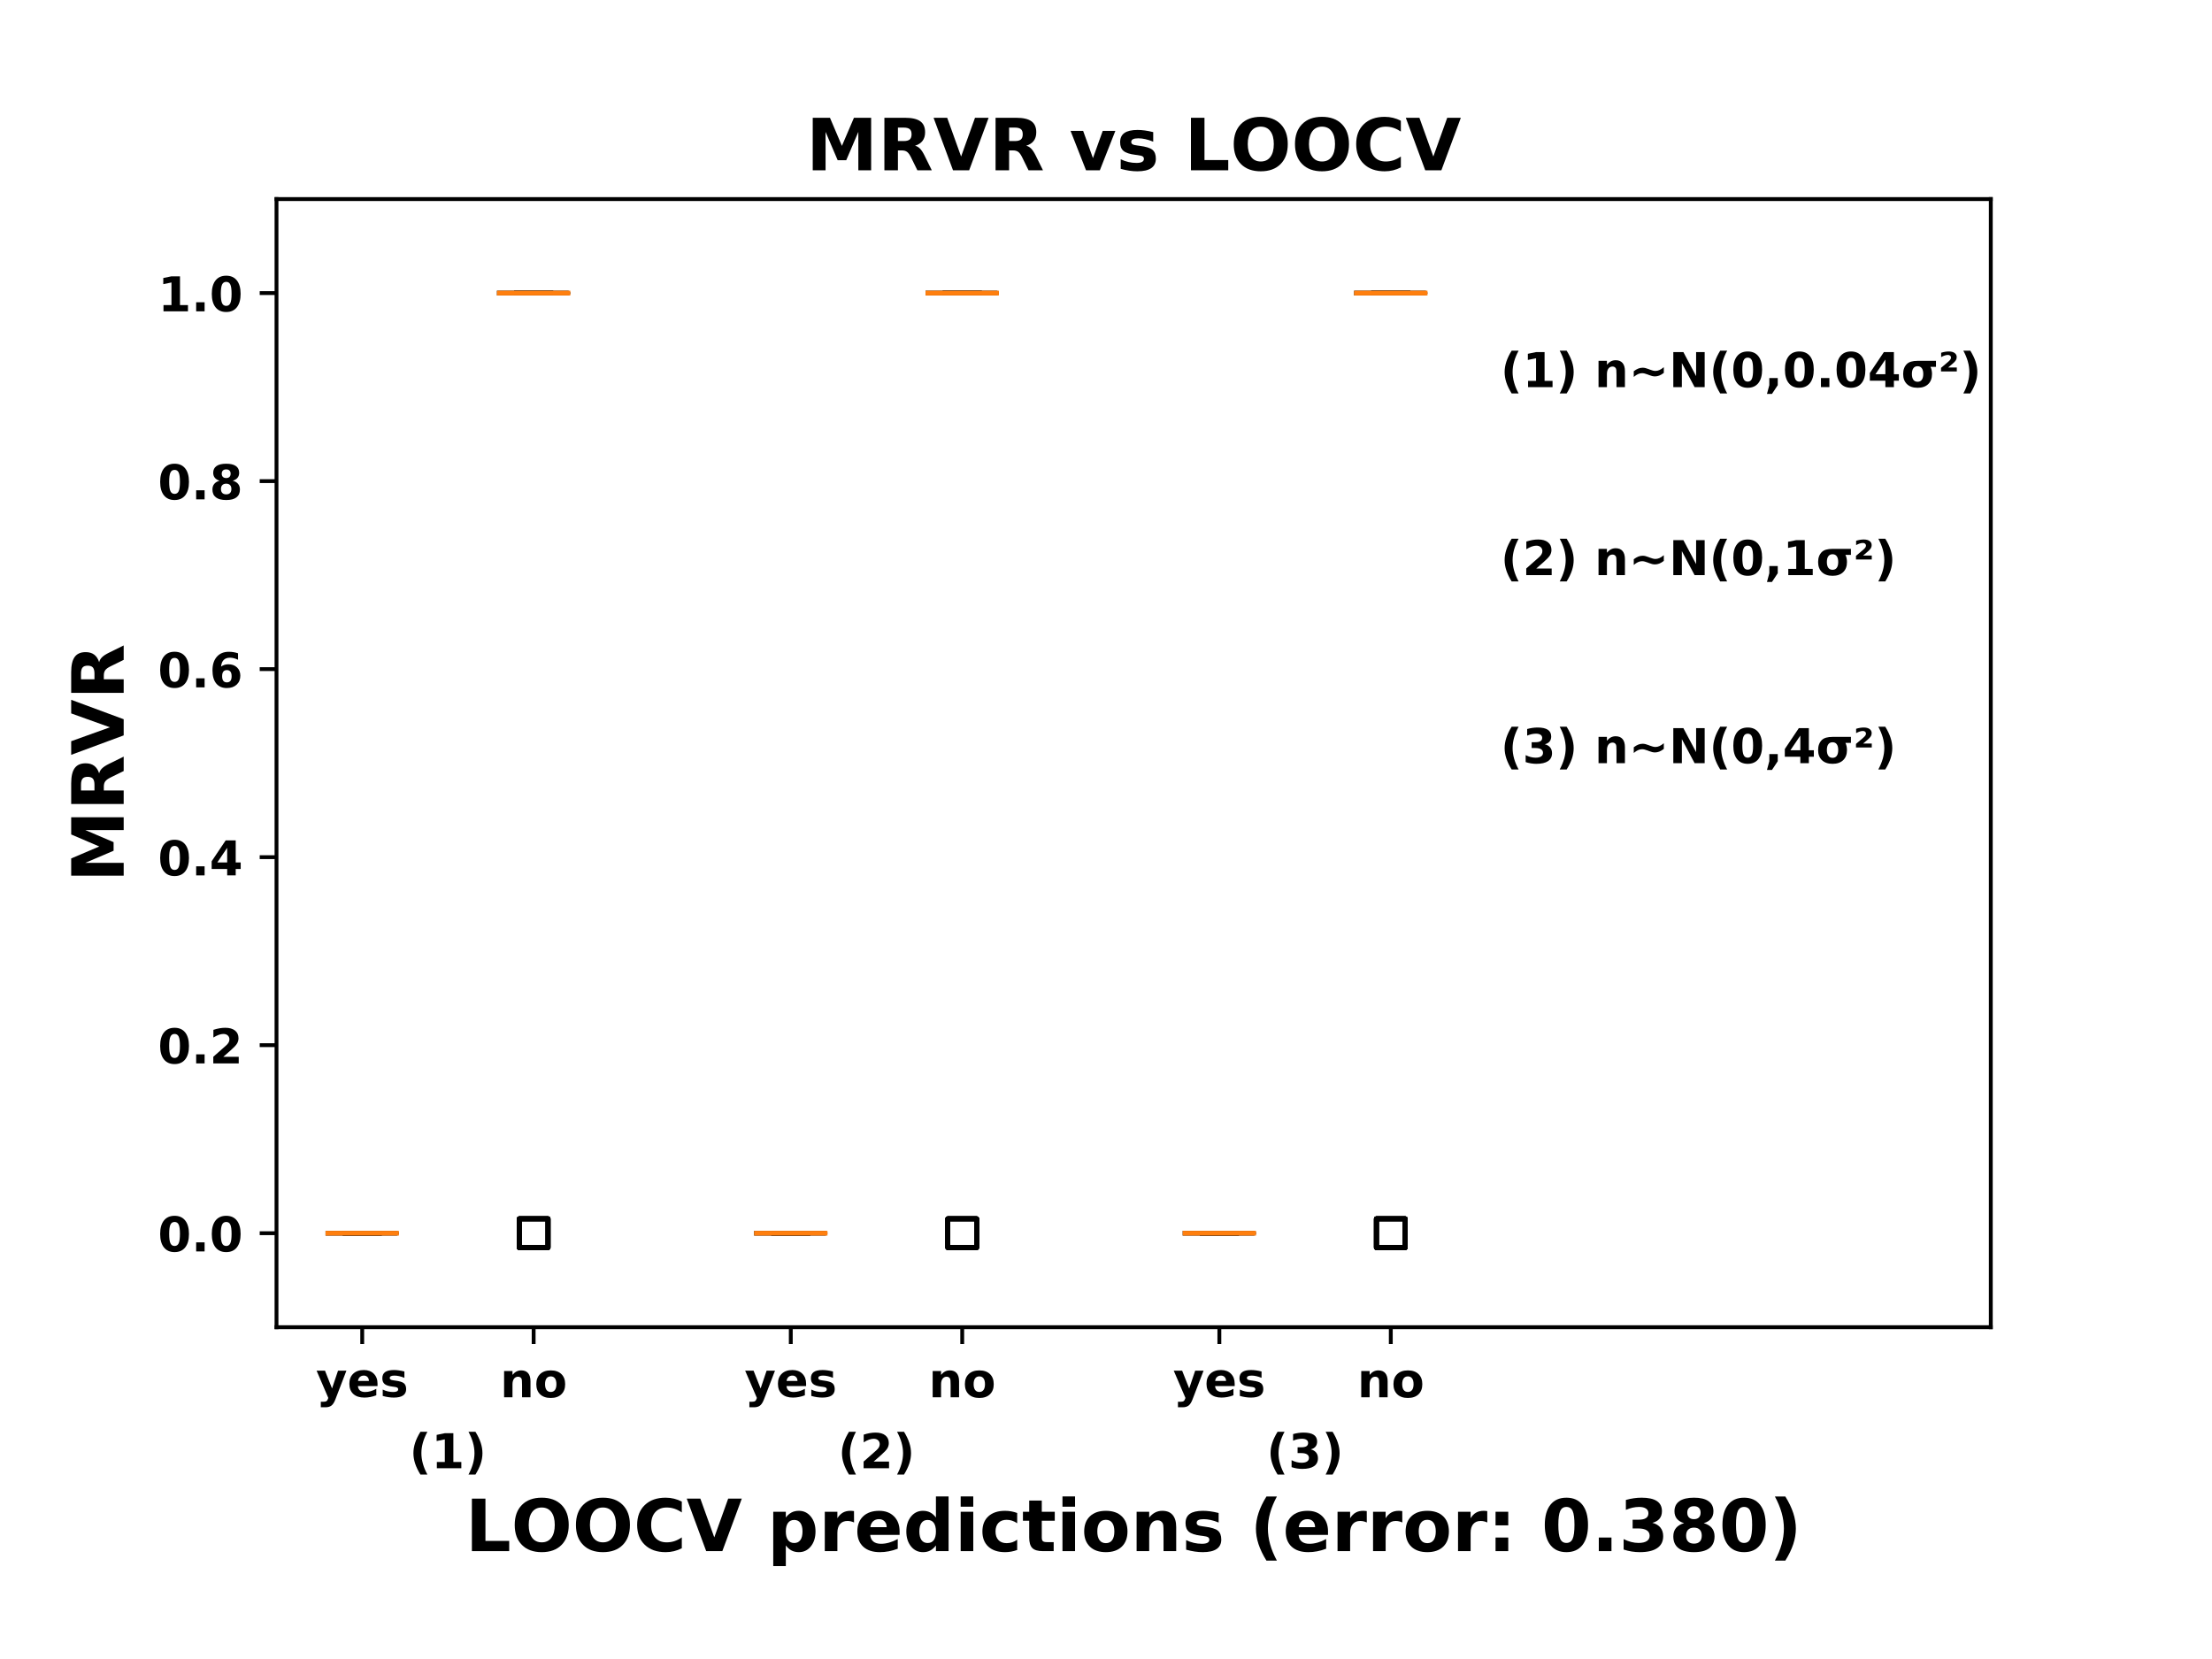 <?xml version="1.0" encoding="utf-8" standalone="no"?>
<!DOCTYPE svg PUBLIC "-//W3C//DTD SVG 1.1//EN"
  "http://www.w3.org/Graphics/SVG/1.1/DTD/svg11.dtd">
<!-- Created with matplotlib (https://matplotlib.org/) -->
<svg height="345.6pt" version="1.1" viewBox="0 0 460.8 345.6" width="460.8pt" xmlns="http://www.w3.org/2000/svg" xmlns:xlink="http://www.w3.org/1999/xlink">
 <defs>
  <style type="text/css">
*{stroke-linecap:butt;stroke-linejoin:round;}
  </style>
 </defs>
 <g id="figure_1">
  <g id="patch_1">
   <path d="M 0 345.6 
L 460.8 345.6 
L 460.8 0 
L 0 0 
z
" style="fill:#ffffff;"/>
  </g>
  <g id="axes_1">
   <g id="patch_2">
    <path d="M 57.6 276.48 
L 414.72 276.48 
L 414.72 41.472 
L 57.6 41.472 
z
" style="fill:#ffffff;"/>
   </g>
   <g id="matplotlib.axis_1">
    <g id="xtick_1">
     <g id="line2d_1">
      <defs>
       <path d="M 0 0 
L 0 3.5 
" id="m74f3f16bfa" style="stroke:#000000;stroke-width:0.8;"/>
      </defs>
      <g>
       <use style="stroke:#000000;stroke-width:0.8;" x="75.456" xlink:href="#m74f3f16bfa" y="276.48"/>
      </g>
     </g>
     <g id="text_1">
      <!-- yes -->
      <defs>
       <path d="M 1.219 54.688 
L 18.703 54.688 
L 33.406 17.578 
L 45.906 54.688 
L 63.375 54.688 
L 40.375 -5.172 
Q 36.922 -14.312 32.297 -17.938 
Q 27.688 -21.578 20.125 -21.578 
L 10.016 -21.578 
L 10.016 -10.109 
L 15.484 -10.109 
Q 19.922 -10.109 21.938 -8.688 
Q 23.969 -7.281 25.094 -3.609 
L 25.594 -2.094 
z
" id="DejaVuSans-Bold-121"/>
       <path d="M 62.984 27.484 
L 62.984 22.516 
L 22.125 22.516 
Q 22.75 16.359 26.562 13.281 
Q 30.375 10.203 37.203 10.203 
Q 42.719 10.203 48.5 11.844 
Q 54.297 13.484 60.406 16.797 
L 60.406 3.328 
Q 54.203 0.984 48 -0.219 
Q 41.797 -1.422 35.594 -1.422 
Q 20.75 -1.422 12.516 6.125 
Q 4.297 13.672 4.297 27.297 
Q 4.297 40.672 12.375 48.328 
Q 20.453 56 34.625 56 
Q 47.516 56 55.25 48.234 
Q 62.984 40.484 62.984 27.484 
z
M 45.016 33.297 
Q 45.016 38.281 42.109 41.328 
Q 39.203 44.391 34.516 44.391 
Q 29.438 44.391 26.266 41.531 
Q 23.094 38.672 22.312 33.297 
z
" id="DejaVuSans-Bold-101"/>
       <path d="M 51.125 52.984 
L 51.125 39.703 
Q 45.516 42.047 40.281 43.219 
Q 35.062 44.391 30.422 44.391 
Q 25.438 44.391 23.016 43.141 
Q 20.609 41.891 20.609 39.312 
Q 20.609 37.203 22.438 36.078 
Q 24.266 34.969 29 34.422 
L 32.078 33.984 
Q 45.516 32.281 50.141 28.375 
Q 54.781 24.469 54.781 16.109 
Q 54.781 7.375 48.328 2.969 
Q 41.891 -1.422 29.109 -1.422 
Q 23.688 -1.422 17.891 -0.562 
Q 12.109 0.297 6 2 
L 6 15.281 
Q 11.234 12.75 16.719 11.469 
Q 22.219 10.203 27.875 10.203 
Q 33.016 10.203 35.594 11.609 
Q 38.188 13.031 38.188 15.828 
Q 38.188 18.172 36.406 19.312 
Q 34.625 20.453 29.297 21.094 
L 26.219 21.484 
Q 14.547 22.953 9.859 26.906 
Q 5.172 30.859 5.172 38.922 
Q 5.172 47.609 11.125 51.797 
Q 17.094 56 29.391 56 
Q 34.234 56 39.547 55.266 
Q 44.875 54.547 51.125 52.984 
z
" id="DejaVuSans-Bold-115"/>
      </defs>
      <g transform="translate(65.829 291)scale(0.1 -0.1)">
       <use xlink:href="#DejaVuSans-Bold-121"/>
       <use x="65.186" xlink:href="#DejaVuSans-Bold-101"/>
       <use x="133.008" xlink:href="#DejaVuSans-Bold-115"/>
      </g>
     </g>
    </g>
    <g id="xtick_2">
     <g id="line2d_2">
      <g>
       <use style="stroke:#000000;stroke-width:0.8;" x="111.168" xlink:href="#m74f3f16bfa" y="276.48"/>
      </g>
     </g>
     <g id="text_2">
      <!-- no -->
      <defs>
       <path d="M 63.375 33.297 
L 63.375 0 
L 45.797 0 
L 45.797 5.422 
L 45.797 25.484 
Q 45.797 32.562 45.484 35.25 
Q 45.172 37.938 44.391 39.203 
Q 43.359 40.922 41.594 41.875 
Q 39.844 42.828 37.594 42.828 
Q 32.125 42.828 29 38.594 
Q 25.875 34.375 25.875 26.906 
L 25.875 0 
L 8.406 0 
L 8.406 54.688 
L 25.875 54.688 
L 25.875 46.688 
Q 29.828 51.469 34.266 53.734 
Q 38.719 56 44.094 56 
Q 53.562 56 58.469 50.188 
Q 63.375 44.391 63.375 33.297 
z
" id="DejaVuSans-Bold-110"/>
       <path d="M 34.422 43.5 
Q 28.609 43.5 25.562 39.328 
Q 22.516 35.156 22.516 27.297 
Q 22.516 19.438 25.562 15.25 
Q 28.609 11.078 34.422 11.078 
Q 40.141 11.078 43.156 15.25 
Q 46.188 19.438 46.188 27.297 
Q 46.188 35.156 43.156 39.328 
Q 40.141 43.5 34.422 43.5 
z
M 34.422 56 
Q 48.531 56 56.469 48.375 
Q 64.406 40.766 64.406 27.297 
Q 64.406 13.812 56.469 6.188 
Q 48.531 -1.422 34.422 -1.422 
Q 20.266 -1.422 12.281 6.188 
Q 4.297 13.812 4.297 27.297 
Q 4.297 40.766 12.281 48.375 
Q 20.266 56 34.422 56 
z
" id="DejaVuSans-Bold-111"/>
      </defs>
      <g transform="translate(104.173 291.078)scale(0.1 -0.1)">
       <use xlink:href="#DejaVuSans-Bold-110"/>
       <use x="71.191" xlink:href="#DejaVuSans-Bold-111"/>
      </g>
     </g>
    </g>
    <g id="xtick_3">
     <g id="line2d_3">
      <g>
       <use style="stroke:#000000;stroke-width:0.8;" x="164.736" xlink:href="#m74f3f16bfa" y="276.48"/>
      </g>
     </g>
     <g id="text_3">
      <!-- yes -->
      <g transform="translate(155.109 291)scale(0.1 -0.1)">
       <use xlink:href="#DejaVuSans-Bold-121"/>
       <use x="65.186" xlink:href="#DejaVuSans-Bold-101"/>
       <use x="133.008" xlink:href="#DejaVuSans-Bold-115"/>
      </g>
     </g>
    </g>
    <g id="xtick_4">
     <g id="line2d_4">
      <g>
       <use style="stroke:#000000;stroke-width:0.8;" x="200.448" xlink:href="#m74f3f16bfa" y="276.48"/>
      </g>
     </g>
     <g id="text_4">
      <!-- no -->
      <g transform="translate(193.453 291.078)scale(0.1 -0.1)">
       <use xlink:href="#DejaVuSans-Bold-110"/>
       <use x="71.191" xlink:href="#DejaVuSans-Bold-111"/>
      </g>
     </g>
    </g>
    <g id="xtick_5">
     <g id="line2d_5">
      <g>
       <use style="stroke:#000000;stroke-width:0.8;" x="254.016" xlink:href="#m74f3f16bfa" y="276.48"/>
      </g>
     </g>
     <g id="text_5">
      <!-- yes -->
      <g transform="translate(244.389 291)scale(0.1 -0.1)">
       <use xlink:href="#DejaVuSans-Bold-121"/>
       <use x="65.186" xlink:href="#DejaVuSans-Bold-101"/>
       <use x="133.008" xlink:href="#DejaVuSans-Bold-115"/>
      </g>
     </g>
    </g>
    <g id="xtick_6">
     <g id="line2d_6">
      <g>
       <use style="stroke:#000000;stroke-width:0.8;" x="289.728" xlink:href="#m74f3f16bfa" y="276.48"/>
      </g>
     </g>
     <g id="text_6">
      <!-- no -->
      <g transform="translate(282.733 291.078)scale(0.1 -0.1)">
       <use xlink:href="#DejaVuSans-Bold-110"/>
       <use x="71.191" xlink:href="#DejaVuSans-Bold-111"/>
      </g>
     </g>
    </g>
    <g id="text_7">
     <!-- LOOCV predictions (error: 0.380) -->
     <defs>
      <path d="M 9.188 72.906 
L 27.984 72.906 
L 27.984 14.203 
L 60.984 14.203 
L 60.984 0 
L 9.188 0 
z
" id="DejaVuSans-Bold-76"/>
      <path d="M 42.484 60.594 
Q 33.891 60.594 29.156 54.25 
Q 24.422 47.906 24.422 36.375 
Q 24.422 24.906 29.156 18.547 
Q 33.891 12.203 42.484 12.203 
Q 51.125 12.203 55.859 18.547 
Q 60.594 24.906 60.594 36.375 
Q 60.594 47.906 55.859 54.25 
Q 51.125 60.594 42.484 60.594 
z
M 42.484 74.219 
Q 60.062 74.219 70.016 64.156 
Q 79.984 54.109 79.984 36.375 
Q 79.984 18.703 70.016 8.641 
Q 60.062 -1.422 42.484 -1.422 
Q 24.953 -1.422 14.969 8.641 
Q 4.984 18.703 4.984 36.375 
Q 4.984 54.109 14.969 64.156 
Q 24.953 74.219 42.484 74.219 
z
" id="DejaVuSans-Bold-79"/>
      <path d="M 67 4 
Q 61.812 1.312 56.203 -0.047 
Q 50.594 -1.422 44.484 -1.422 
Q 26.266 -1.422 15.625 8.766 
Q 4.984 18.953 4.984 36.375 
Q 4.984 53.859 15.625 64.031 
Q 26.266 74.219 44.484 74.219 
Q 50.594 74.219 56.203 72.844 
Q 61.812 71.484 67 68.797 
L 67 53.719 
Q 61.766 57.281 56.688 58.938 
Q 51.609 60.594 46 60.594 
Q 35.938 60.594 30.172 54.141 
Q 24.422 47.703 24.422 36.375 
Q 24.422 25.094 30.172 18.641 
Q 35.938 12.203 46 12.203 
Q 51.609 12.203 56.688 13.859 
Q 61.766 15.531 67 19.094 
z
" id="DejaVuSans-Bold-67"/>
      <path d="M 0.484 72.906 
L 19.391 72.906 
L 38.719 19.094 
L 58.016 72.906 
L 76.906 72.906 
L 49.906 0 
L 27.484 0 
z
" id="DejaVuSans-Bold-86"/>
      <path id="DejaVuSans-Bold-32"/>
      <path d="M 25.875 7.906 
L 25.875 -20.797 
L 8.406 -20.797 
L 8.406 54.688 
L 25.875 54.688 
L 25.875 46.688 
Q 29.5 51.469 33.891 53.734 
Q 38.281 56 44 56 
Q 54.109 56 60.594 47.969 
Q 67.094 39.938 67.094 27.297 
Q 67.094 14.656 60.594 6.609 
Q 54.109 -1.422 44 -1.422 
Q 38.281 -1.422 33.891 0.844 
Q 29.5 3.125 25.875 7.906 
z
M 37.5 43.312 
Q 31.891 43.312 28.875 39.188 
Q 25.875 35.062 25.875 27.297 
Q 25.875 19.531 28.875 15.406 
Q 31.891 11.281 37.5 11.281 
Q 43.109 11.281 46.062 15.375 
Q 49.031 19.484 49.031 27.297 
Q 49.031 35.109 46.062 39.203 
Q 43.109 43.312 37.5 43.312 
z
" id="DejaVuSans-Bold-112"/>
      <path d="M 49.031 39.797 
Q 46.734 40.875 44.453 41.375 
Q 42.188 41.891 39.891 41.891 
Q 33.156 41.891 29.516 37.562 
Q 25.875 33.25 25.875 25.203 
L 25.875 0 
L 8.406 0 
L 8.406 54.688 
L 25.875 54.688 
L 25.875 45.703 
Q 29.25 51.078 33.609 53.531 
Q 37.984 56 44.094 56 
Q 44.969 56 45.984 55.922 
Q 47.016 55.859 48.969 55.609 
z
" id="DejaVuSans-Bold-114"/>
      <path d="M 45.609 46.688 
L 45.609 75.984 
L 63.188 75.984 
L 63.188 0 
L 45.609 0 
L 45.609 7.906 
Q 42 3.078 37.641 0.828 
Q 33.297 -1.422 27.594 -1.422 
Q 17.484 -1.422 10.984 6.609 
Q 4.5 14.656 4.5 27.297 
Q 4.5 39.938 10.984 47.969 
Q 17.484 56 27.594 56 
Q 33.25 56 37.625 53.734 
Q 42 51.469 45.609 46.688 
z
M 34.078 11.281 
Q 39.703 11.281 42.656 15.375 
Q 45.609 19.484 45.609 27.297 
Q 45.609 35.109 42.656 39.203 
Q 39.703 43.312 34.078 43.312 
Q 28.516 43.312 25.562 39.203 
Q 22.609 35.109 22.609 27.297 
Q 22.609 19.484 25.562 15.375 
Q 28.516 11.281 34.078 11.281 
z
" id="DejaVuSans-Bold-100"/>
      <path d="M 8.406 54.688 
L 25.875 54.688 
L 25.875 0 
L 8.406 0 
z
M 8.406 75.984 
L 25.875 75.984 
L 25.875 61.719 
L 8.406 61.719 
z
" id="DejaVuSans-Bold-105"/>
      <path d="M 52.594 52.984 
L 52.594 38.719 
Q 49.031 41.156 45.438 42.328 
Q 41.844 43.5 37.984 43.5 
Q 30.672 43.5 26.594 39.234 
Q 22.516 34.969 22.516 27.297 
Q 22.516 19.625 26.594 15.344 
Q 30.672 11.078 37.984 11.078 
Q 42.094 11.078 45.781 12.297 
Q 49.469 13.531 52.594 15.922 
L 52.594 1.609 
Q 48.484 0.094 44.266 -0.656 
Q 40.047 -1.422 35.797 -1.422 
Q 21 -1.422 12.641 6.172 
Q 4.297 13.766 4.297 27.297 
Q 4.297 40.828 12.641 48.406 
Q 21 56 35.797 56 
Q 40.094 56 44.266 55.25 
Q 48.438 54.5 52.594 52.984 
z
" id="DejaVuSans-Bold-99"/>
      <path d="M 27.484 70.219 
L 27.484 54.688 
L 45.516 54.688 
L 45.516 42.188 
L 27.484 42.188 
L 27.484 19 
Q 27.484 15.188 29 13.844 
Q 30.516 12.5 35.016 12.5 
L 44 12.5 
L 44 0 
L 29 0 
Q 18.656 0 14.328 4.312 
Q 10.016 8.641 10.016 19 
L 10.016 42.188 
L 1.312 42.188 
L 1.312 54.688 
L 10.016 54.688 
L 10.016 70.219 
z
" id="DejaVuSans-Bold-116"/>
      <path d="M 37.703 -13.188 
L 23.188 -13.188 
Q 15.719 -1.125 12.156 9.734 
Q 8.594 20.609 8.594 31.297 
Q 8.594 42 12.172 52.953 
Q 15.766 63.922 23.188 75.875 
L 37.703 75.875 
Q 31.453 64.312 28.328 53.25 
Q 25.203 42.188 25.203 31.391 
Q 25.203 20.609 28.297 9.516 
Q 31.391 -1.562 37.703 -13.188 
z
" id="DejaVuSans-Bold-40"/>
      <path d="M 11.188 54.688 
L 28.812 54.688 
L 28.812 35.797 
L 11.188 35.797 
z
M 11.188 18.891 
L 28.812 18.891 
L 28.812 0 
L 11.188 0 
z
" id="DejaVuSans-Bold-58"/>
      <path d="M 46 36.531 
Q 46 50.203 43.438 55.781 
Q 40.875 61.375 34.812 61.375 
Q 28.766 61.375 26.172 55.781 
Q 23.578 50.203 23.578 36.531 
Q 23.578 22.703 26.172 17.031 
Q 28.766 11.375 34.812 11.375 
Q 40.828 11.375 43.406 17.031 
Q 46 22.703 46 36.531 
z
M 64.797 36.375 
Q 64.797 18.266 56.984 8.422 
Q 49.172 -1.422 34.812 -1.422 
Q 20.406 -1.422 12.594 8.422 
Q 4.781 18.266 4.781 36.375 
Q 4.781 54.547 12.594 64.375 
Q 20.406 74.219 34.812 74.219 
Q 49.172 74.219 56.984 64.375 
Q 64.797 54.547 64.797 36.375 
z
" id="DejaVuSans-Bold-48"/>
      <path d="M 10.203 18.891 
L 27.781 18.891 
L 27.781 0 
L 10.203 0 
z
" id="DejaVuSans-Bold-46"/>
      <path d="M 46.578 39.312 
Q 53.953 37.406 57.781 32.688 
Q 61.625 27.984 61.625 20.703 
Q 61.625 9.859 53.312 4.219 
Q 45.016 -1.422 29.109 -1.422 
Q 23.484 -1.422 17.844 -0.516 
Q 12.203 0.391 6.688 2.203 
L 6.688 16.703 
Q 11.969 14.062 17.156 12.719 
Q 22.359 11.375 27.391 11.375 
Q 34.859 11.375 38.844 13.953 
Q 42.828 16.547 42.828 21.391 
Q 42.828 26.375 38.75 28.938 
Q 34.672 31.5 26.703 31.5 
L 19.188 31.5 
L 19.188 43.609 
L 27.094 43.609 
Q 34.188 43.609 37.641 45.828 
Q 41.109 48.047 41.109 52.594 
Q 41.109 56.781 37.734 59.078 
Q 34.375 61.375 28.219 61.375 
Q 23.688 61.375 19.047 60.344 
Q 14.406 59.328 9.812 57.328 
L 9.812 71.094 
Q 15.375 72.656 20.844 73.438 
Q 26.312 74.219 31.594 74.219 
Q 45.797 74.219 52.844 69.547 
Q 59.906 64.891 59.906 55.516 
Q 59.906 49.125 56.531 45.047 
Q 53.172 40.969 46.578 39.312 
z
" id="DejaVuSans-Bold-51"/>
      <path d="M 34.812 32.625 
Q 29.547 32.625 26.703 29.734 
Q 23.875 26.859 23.875 21.484 
Q 23.875 16.109 26.703 13.25 
Q 29.547 10.406 34.812 10.406 
Q 40.047 10.406 42.828 13.25 
Q 45.609 16.109 45.609 21.484 
Q 45.609 26.906 42.828 29.766 
Q 40.047 32.625 34.812 32.625 
z
M 21.094 38.812 
Q 14.453 40.828 11.078 44.969 
Q 7.719 49.125 7.719 55.328 
Q 7.719 64.547 14.594 69.375 
Q 21.484 74.219 34.812 74.219 
Q 48.047 74.219 54.922 69.406 
Q 61.812 64.594 61.812 55.328 
Q 61.812 49.125 58.422 44.969 
Q 55.031 40.828 48.391 38.812 
Q 55.812 36.766 59.594 32.156 
Q 63.375 27.547 63.375 20.516 
Q 63.375 9.672 56.172 4.125 
Q 48.969 -1.422 34.812 -1.422 
Q 20.609 -1.422 13.359 4.125 
Q 6.109 9.672 6.109 20.516 
Q 6.109 27.547 9.891 32.156 
Q 13.672 36.766 21.094 38.812 
z
M 25.484 53.422 
Q 25.484 49.078 27.906 46.734 
Q 30.328 44.391 34.812 44.391 
Q 39.203 44.391 41.594 46.734 
Q 44 49.078 44 53.422 
Q 44 57.766 41.594 60.078 
Q 39.203 62.406 34.812 62.406 
Q 30.328 62.406 27.906 60.062 
Q 25.484 57.719 25.484 53.422 
z
" id="DejaVuSans-Bold-56"/>
      <path d="M 8.016 -13.188 
Q 14.266 -1.562 17.391 9.516 
Q 20.516 20.609 20.516 31.391 
Q 20.516 42.188 17.391 53.25 
Q 14.266 64.312 8.016 75.875 
L 22.516 75.875 
Q 29.938 63.922 33.516 52.953 
Q 37.109 42 37.109 31.297 
Q 37.109 20.609 33.547 9.734 
Q 29.984 -1.125 22.516 -13.188 
z
" id="DejaVuSans-Bold-41"/>
     </defs>
     <g transform="translate(96.928 323.129)scale(0.15 -0.15)">
      <use xlink:href="#DejaVuSans-Bold-76"/>
      <use x="63.674" xlink:href="#DejaVuSans-Bold-79"/>
      <use x="148.684" xlink:href="#DejaVuSans-Bold-79"/>
      <use x="233.693" xlink:href="#DejaVuSans-Bold-67"/>
      <use x="307.082" xlink:href="#DejaVuSans-Bold-86"/>
      <use x="384.475" xlink:href="#DejaVuSans-Bold-32"/>
      <use x="419.289" xlink:href="#DejaVuSans-Bold-112"/>
      <use x="490.871" xlink:href="#DejaVuSans-Bold-114"/>
      <use x="540.188" xlink:href="#DejaVuSans-Bold-101"/>
      <use x="608.01" xlink:href="#DejaVuSans-Bold-100"/>
      <use x="679.592" xlink:href="#DejaVuSans-Bold-105"/>
      <use x="713.869" xlink:href="#DejaVuSans-Bold-99"/>
      <use x="773.146" xlink:href="#DejaVuSans-Bold-116"/>
      <use x="820.949" xlink:href="#DejaVuSans-Bold-105"/>
      <use x="855.227" xlink:href="#DejaVuSans-Bold-111"/>
      <use x="923.928" xlink:href="#DejaVuSans-Bold-110"/>
      <use x="995.119" xlink:href="#DejaVuSans-Bold-115"/>
      <use x="1054.641" xlink:href="#DejaVuSans-Bold-32"/>
      <use x="1089.455" xlink:href="#DejaVuSans-Bold-40"/>
      <use x="1135.158" xlink:href="#DejaVuSans-Bold-101"/>
      <use x="1202.98" xlink:href="#DejaVuSans-Bold-114"/>
      <use x="1252.297" xlink:href="#DejaVuSans-Bold-114"/>
      <use x="1301.613" xlink:href="#DejaVuSans-Bold-111"/>
      <use x="1370.314" xlink:href="#DejaVuSans-Bold-114"/>
      <use x="1419.631" xlink:href="#DejaVuSans-Bold-58"/>
      <use x="1459.621" xlink:href="#DejaVuSans-Bold-32"/>
      <use x="1494.436" xlink:href="#DejaVuSans-Bold-48"/>
      <use x="1564.016" xlink:href="#DejaVuSans-Bold-46"/>
      <use x="1602.004" xlink:href="#DejaVuSans-Bold-51"/>
      <use x="1671.584" xlink:href="#DejaVuSans-Bold-56"/>
      <use x="1741.164" xlink:href="#DejaVuSans-Bold-48"/>
      <use x="1810.744" xlink:href="#DejaVuSans-Bold-41"/>
     </g>
    </g>
   </g>
   <g id="matplotlib.axis_2">
    <g id="ytick_1">
     <g id="line2d_7">
      <defs>
       <path d="M 0 0 
L -3.5 0 
" id="m5fcf0eafd0" style="stroke:#000000;stroke-width:0.8;"/>
      </defs>
      <g>
       <use style="stroke:#000000;stroke-width:0.8;" x="57.6" xlink:href="#m5fcf0eafd0" y="256.896"/>
      </g>
     </g>
     <g id="text_8">
      <!-- 0.0 -->
      <g transform="translate(32.886 260.695)scale(0.1 -0.1)">
       <use xlink:href="#DejaVuSans-Bold-48"/>
       <use x="69.58" xlink:href="#DejaVuSans-Bold-46"/>
       <use x="107.568" xlink:href="#DejaVuSans-Bold-48"/>
      </g>
     </g>
    </g>
    <g id="ytick_2">
     <g id="line2d_8">
      <g>
       <use style="stroke:#000000;stroke-width:0.8;" x="57.6" xlink:href="#m5fcf0eafd0" y="217.728"/>
      </g>
     </g>
     <g id="text_9">
      <!-- 0.2 -->
      <defs>
       <path d="M 28.812 13.812 
L 60.891 13.812 
L 60.891 0 
L 7.906 0 
L 7.906 13.812 
L 34.516 37.312 
Q 38.094 40.531 39.797 43.609 
Q 41.5 46.688 41.5 50 
Q 41.5 55.125 38.062 58.25 
Q 34.625 61.375 28.906 61.375 
Q 24.516 61.375 19.281 59.5 
Q 14.062 57.625 8.109 53.906 
L 8.109 69.922 
Q 14.453 72.016 20.656 73.109 
Q 26.859 74.219 32.812 74.219 
Q 45.906 74.219 53.156 68.453 
Q 60.406 62.703 60.406 52.391 
Q 60.406 46.438 57.328 41.281 
Q 54.25 36.141 44.391 27.484 
z
" id="DejaVuSans-Bold-50"/>
      </defs>
      <g transform="translate(32.886 221.527)scale(0.1 -0.1)">
       <use xlink:href="#DejaVuSans-Bold-48"/>
       <use x="69.58" xlink:href="#DejaVuSans-Bold-46"/>
       <use x="107.568" xlink:href="#DejaVuSans-Bold-50"/>
      </g>
     </g>
    </g>
    <g id="ytick_3">
     <g id="line2d_9">
      <g>
       <use style="stroke:#000000;stroke-width:0.8;" x="57.6" xlink:href="#m5fcf0eafd0" y="178.56"/>
      </g>
     </g>
     <g id="text_10">
      <!-- 0.4 -->
      <defs>
       <path d="M 36.812 57.422 
L 16.219 26.906 
L 36.812 26.906 
z
M 33.688 72.906 
L 54.594 72.906 
L 54.594 26.906 
L 64.984 26.906 
L 64.984 13.281 
L 54.594 13.281 
L 54.594 0 
L 36.812 0 
L 36.812 13.281 
L 4.5 13.281 
L 4.5 29.391 
z
" id="DejaVuSans-Bold-52"/>
      </defs>
      <g transform="translate(32.886 182.359)scale(0.1 -0.1)">
       <use xlink:href="#DejaVuSans-Bold-48"/>
       <use x="69.58" xlink:href="#DejaVuSans-Bold-46"/>
       <use x="107.568" xlink:href="#DejaVuSans-Bold-52"/>
      </g>
     </g>
    </g>
    <g id="ytick_4">
     <g id="line2d_10">
      <g>
       <use style="stroke:#000000;stroke-width:0.8;" x="57.6" xlink:href="#m5fcf0eafd0" y="139.392"/>
      </g>
     </g>
     <g id="text_11">
      <!-- 0.6 -->
      <defs>
       <path d="M 36.188 35.984 
Q 31.25 35.984 28.781 32.781 
Q 26.312 29.594 26.312 23.188 
Q 26.312 16.797 28.781 13.594 
Q 31.25 10.406 36.188 10.406 
Q 41.156 10.406 43.625 13.594 
Q 46.094 16.797 46.094 23.188 
Q 46.094 29.594 43.625 32.781 
Q 41.156 35.984 36.188 35.984 
z
M 59.422 71 
L 59.422 57.516 
Q 54.781 59.719 50.672 60.766 
Q 46.578 61.812 42.672 61.812 
Q 34.281 61.812 29.594 57.141 
Q 24.906 52.484 24.125 43.312 
Q 27.344 45.703 31.094 46.891 
Q 34.859 48.094 39.312 48.094 
Q 50.484 48.094 57.344 41.547 
Q 64.203 35.016 64.203 24.422 
Q 64.203 12.703 56.531 5.641 
Q 48.875 -1.422 35.984 -1.422 
Q 21.781 -1.422 13.984 8.172 
Q 6.203 17.781 6.203 35.406 
Q 6.203 53.469 15.312 63.797 
Q 24.422 74.125 40.281 74.125 
Q 45.312 74.125 50.047 73.344 
Q 54.781 72.562 59.422 71 
z
" id="DejaVuSans-Bold-54"/>
      </defs>
      <g transform="translate(32.886 143.191)scale(0.1 -0.1)">
       <use xlink:href="#DejaVuSans-Bold-48"/>
       <use x="69.58" xlink:href="#DejaVuSans-Bold-46"/>
       <use x="107.568" xlink:href="#DejaVuSans-Bold-54"/>
      </g>
     </g>
    </g>
    <g id="ytick_5">
     <g id="line2d_11">
      <g>
       <use style="stroke:#000000;stroke-width:0.8;" x="57.6" xlink:href="#m5fcf0eafd0" y="100.224"/>
      </g>
     </g>
     <g id="text_12">
      <!-- 0.8 -->
      <g transform="translate(32.886 104.023)scale(0.1 -0.1)">
       <use xlink:href="#DejaVuSans-Bold-48"/>
       <use x="69.58" xlink:href="#DejaVuSans-Bold-46"/>
       <use x="107.568" xlink:href="#DejaVuSans-Bold-56"/>
      </g>
     </g>
    </g>
    <g id="ytick_6">
     <g id="line2d_12">
      <g>
       <use style="stroke:#000000;stroke-width:0.8;" x="57.6" xlink:href="#m5fcf0eafd0" y="61.056"/>
      </g>
     </g>
     <g id="text_13">
      <!-- 1.0 -->
      <defs>
       <path d="M 11.719 12.984 
L 28.328 12.984 
L 28.328 60.109 
L 11.281 56.594 
L 11.281 69.391 
L 28.219 72.906 
L 46.094 72.906 
L 46.094 12.984 
L 62.703 12.984 
L 62.703 0 
L 11.719 0 
z
" id="DejaVuSans-Bold-49"/>
      </defs>
      <g transform="translate(32.886 64.855)scale(0.1 -0.1)">
       <use xlink:href="#DejaVuSans-Bold-49"/>
       <use x="69.58" xlink:href="#DejaVuSans-Bold-46"/>
       <use x="107.568" xlink:href="#DejaVuSans-Bold-48"/>
      </g>
     </g>
    </g>
    <g id="text_14">
     <!-- MRVR -->
     <defs>
      <path d="M 9.188 72.906 
L 33.109 72.906 
L 49.703 33.891 
L 66.406 72.906 
L 90.281 72.906 
L 90.281 0 
L 72.516 0 
L 72.516 53.328 
L 55.719 14.016 
L 43.797 14.016 
L 27 53.328 
L 27 0 
L 9.188 0 
z
" id="DejaVuSans-Bold-77"/>
      <path d="M 35.891 40.578 
Q 41.797 40.578 44.359 42.766 
Q 46.922 44.969 46.922 50 
Q 46.922 54.984 44.359 57.125 
Q 41.797 59.281 35.891 59.281 
L 27.984 59.281 
L 27.984 40.578 
z
M 27.984 27.594 
L 27.984 0 
L 9.188 0 
L 9.188 72.906 
L 37.891 72.906 
Q 52.297 72.906 59 68.062 
Q 65.719 63.234 65.719 52.781 
Q 65.719 45.562 62.219 40.922 
Q 58.734 36.281 51.703 34.078 
Q 55.562 33.203 58.609 30.094 
Q 61.672 27 64.797 20.703 
L 75 0 
L 54.984 0 
L 46.094 18.109 
Q 43.406 23.578 40.641 25.578 
Q 37.891 27.594 33.297 27.594 
z
" id="DejaVuSans-Bold-82"/>
     </defs>
     <g transform="translate(25.766 183.794)rotate(-90)scale(0.15 -0.15)">
      <use xlink:href="#DejaVuSans-Bold-77"/>
      <use x="99.512" xlink:href="#DejaVuSans-Bold-82"/>
      <use x="176.514" xlink:href="#DejaVuSans-Bold-86"/>
      <use x="253.906" xlink:href="#DejaVuSans-Bold-82"/>
     </g>
    </g>
   </g>
   <g id="line2d_13">
    <path clip-path="url(#pd46bd82530)" d="M 68.314 256.896 
L 82.598 256.896 
L 82.598 256.896 
L 68.314 256.896 
L 68.314 256.896 
" style="fill:none;stroke:#000000;stroke-linecap:square;"/>
   </g>
   <g id="line2d_14">
    <path clip-path="url(#pd46bd82530)" d="M 75.456 256.896 
L 75.456 256.896 
" style="fill:none;stroke:#000000;stroke-linecap:square;"/>
   </g>
   <g id="line2d_15">
    <path clip-path="url(#pd46bd82530)" d="M 75.456 256.896 
L 75.456 256.896 
" style="fill:none;stroke:#000000;stroke-linecap:square;"/>
   </g>
   <g id="line2d_16">
    <path clip-path="url(#pd46bd82530)" d="M 71.885 256.896 
L 79.027 256.896 
" style="fill:none;stroke:#000000;stroke-linecap:square;"/>
   </g>
   <g id="line2d_17">
    <path clip-path="url(#pd46bd82530)" d="M 71.885 256.896 
L 79.027 256.896 
" style="fill:none;stroke:#000000;stroke-linecap:square;"/>
   </g>
   <g id="line2d_18"/>
   <g id="line2d_19">
    <path clip-path="url(#pd46bd82530)" d="M 104.026 61.056 
L 118.31 61.056 
L 118.31 61.056 
L 104.026 61.056 
L 104.026 61.056 
" style="fill:none;stroke:#000000;stroke-linecap:square;"/>
   </g>
   <g id="line2d_20">
    <path clip-path="url(#pd46bd82530)" d="M 111.168 61.056 
L 111.168 61.056 
" style="fill:none;stroke:#000000;stroke-linecap:square;"/>
   </g>
   <g id="line2d_21">
    <path clip-path="url(#pd46bd82530)" d="M 111.168 61.056 
L 111.168 61.056 
" style="fill:none;stroke:#000000;stroke-linecap:square;"/>
   </g>
   <g id="line2d_22">
    <path clip-path="url(#pd46bd82530)" d="M 107.597 61.056 
L 114.739 61.056 
" style="fill:none;stroke:#000000;stroke-linecap:square;"/>
   </g>
   <g id="line2d_23">
    <path clip-path="url(#pd46bd82530)" d="M 107.597 61.056 
L 114.739 61.056 
" style="fill:none;stroke:#000000;stroke-linecap:square;"/>
   </g>
   <g id="line2d_24">
    <defs>
     <path d="M -3 3 
L 3 3 
L 3 -3 
L -3 -3 
z
" id="me5f3d2ddbb" style="stroke:#000000;stroke-linejoin:miter;"/>
    </defs>
    <g clip-path="url(#pd46bd82530)">
     <use style="fill-opacity:0;stroke:#000000;stroke-linejoin:miter;" x="111.168" xlink:href="#me5f3d2ddbb" y="256.896"/>
     <use style="fill-opacity:0;stroke:#000000;stroke-linejoin:miter;" x="111.168" xlink:href="#me5f3d2ddbb" y="256.896"/>
     <use style="fill-opacity:0;stroke:#000000;stroke-linejoin:miter;" x="111.168" xlink:href="#me5f3d2ddbb" y="256.896"/>
     <use style="fill-opacity:0;stroke:#000000;stroke-linejoin:miter;" x="111.168" xlink:href="#me5f3d2ddbb" y="256.896"/>
     <use style="fill-opacity:0;stroke:#000000;stroke-linejoin:miter;" x="111.168" xlink:href="#me5f3d2ddbb" y="256.896"/>
     <use style="fill-opacity:0;stroke:#000000;stroke-linejoin:miter;" x="111.168" xlink:href="#me5f3d2ddbb" y="256.896"/>
    </g>
   </g>
   <g id="line2d_25">
    <path clip-path="url(#pd46bd82530)" d="M 157.594 256.896 
L 171.878 256.896 
L 171.878 256.896 
L 157.594 256.896 
L 157.594 256.896 
" style="fill:none;stroke:#000000;stroke-linecap:square;"/>
   </g>
   <g id="line2d_26">
    <path clip-path="url(#pd46bd82530)" d="M 164.736 256.896 
L 164.736 256.896 
" style="fill:none;stroke:#000000;stroke-linecap:square;"/>
   </g>
   <g id="line2d_27">
    <path clip-path="url(#pd46bd82530)" d="M 164.736 256.896 
L 164.736 256.896 
" style="fill:none;stroke:#000000;stroke-linecap:square;"/>
   </g>
   <g id="line2d_28">
    <path clip-path="url(#pd46bd82530)" d="M 161.165 256.896 
L 168.307 256.896 
" style="fill:none;stroke:#000000;stroke-linecap:square;"/>
   </g>
   <g id="line2d_29">
    <path clip-path="url(#pd46bd82530)" d="M 161.165 256.896 
L 168.307 256.896 
" style="fill:none;stroke:#000000;stroke-linecap:square;"/>
   </g>
   <g id="line2d_30"/>
   <g id="line2d_31">
    <path clip-path="url(#pd46bd82530)" d="M 193.306 61.056 
L 207.59 61.056 
L 207.59 61.056 
L 193.306 61.056 
L 193.306 61.056 
" style="fill:none;stroke:#000000;stroke-linecap:square;"/>
   </g>
   <g id="line2d_32">
    <path clip-path="url(#pd46bd82530)" d="M 200.448 61.056 
L 200.448 61.056 
" style="fill:none;stroke:#000000;stroke-linecap:square;"/>
   </g>
   <g id="line2d_33">
    <path clip-path="url(#pd46bd82530)" d="M 200.448 61.056 
L 200.448 61.056 
" style="fill:none;stroke:#000000;stroke-linecap:square;"/>
   </g>
   <g id="line2d_34">
    <path clip-path="url(#pd46bd82530)" d="M 196.877 61.056 
L 204.019 61.056 
" style="fill:none;stroke:#000000;stroke-linecap:square;"/>
   </g>
   <g id="line2d_35">
    <path clip-path="url(#pd46bd82530)" d="M 196.877 61.056 
L 204.019 61.056 
" style="fill:none;stroke:#000000;stroke-linecap:square;"/>
   </g>
   <g id="line2d_36">
    <g clip-path="url(#pd46bd82530)">
     <use style="fill-opacity:0;stroke:#000000;stroke-linejoin:miter;" x="200.448" xlink:href="#me5f3d2ddbb" y="256.896"/>
     <use style="fill-opacity:0;stroke:#000000;stroke-linejoin:miter;" x="200.448" xlink:href="#me5f3d2ddbb" y="256.896"/>
     <use style="fill-opacity:0;stroke:#000000;stroke-linejoin:miter;" x="200.448" xlink:href="#me5f3d2ddbb" y="256.896"/>
     <use style="fill-opacity:0;stroke:#000000;stroke-linejoin:miter;" x="200.448" xlink:href="#me5f3d2ddbb" y="256.896"/>
     <use style="fill-opacity:0;stroke:#000000;stroke-linejoin:miter;" x="200.448" xlink:href="#me5f3d2ddbb" y="256.896"/>
     <use style="fill-opacity:0;stroke:#000000;stroke-linejoin:miter;" x="200.448" xlink:href="#me5f3d2ddbb" y="256.896"/>
    </g>
   </g>
   <g id="line2d_37">
    <path clip-path="url(#pd46bd82530)" d="M 246.874 256.896 
L 261.158 256.896 
L 261.158 256.896 
L 246.874 256.896 
L 246.874 256.896 
" style="fill:none;stroke:#000000;stroke-linecap:square;"/>
   </g>
   <g id="line2d_38">
    <path clip-path="url(#pd46bd82530)" d="M 254.016 256.896 
L 254.016 256.896 
" style="fill:none;stroke:#000000;stroke-linecap:square;"/>
   </g>
   <g id="line2d_39">
    <path clip-path="url(#pd46bd82530)" d="M 254.016 256.896 
L 254.016 256.896 
" style="fill:none;stroke:#000000;stroke-linecap:square;"/>
   </g>
   <g id="line2d_40">
    <path clip-path="url(#pd46bd82530)" d="M 250.445 256.896 
L 257.587 256.896 
" style="fill:none;stroke:#000000;stroke-linecap:square;"/>
   </g>
   <g id="line2d_41">
    <path clip-path="url(#pd46bd82530)" d="M 250.445 256.896 
L 257.587 256.896 
" style="fill:none;stroke:#000000;stroke-linecap:square;"/>
   </g>
   <g id="line2d_42"/>
   <g id="line2d_43">
    <path clip-path="url(#pd46bd82530)" d="M 282.586 61.056 
L 296.87 61.056 
L 296.87 61.056 
L 282.586 61.056 
L 282.586 61.056 
" style="fill:none;stroke:#000000;stroke-linecap:square;"/>
   </g>
   <g id="line2d_44">
    <path clip-path="url(#pd46bd82530)" d="M 289.728 61.056 
L 289.728 61.056 
" style="fill:none;stroke:#000000;stroke-linecap:square;"/>
   </g>
   <g id="line2d_45">
    <path clip-path="url(#pd46bd82530)" d="M 289.728 61.056 
L 289.728 61.056 
" style="fill:none;stroke:#000000;stroke-linecap:square;"/>
   </g>
   <g id="line2d_46">
    <path clip-path="url(#pd46bd82530)" d="M 286.157 61.056 
L 293.299 61.056 
" style="fill:none;stroke:#000000;stroke-linecap:square;"/>
   </g>
   <g id="line2d_47">
    <path clip-path="url(#pd46bd82530)" d="M 286.157 61.056 
L 293.299 61.056 
" style="fill:none;stroke:#000000;stroke-linecap:square;"/>
   </g>
   <g id="line2d_48">
    <g clip-path="url(#pd46bd82530)">
     <use style="fill-opacity:0;stroke:#000000;stroke-linejoin:miter;" x="289.728" xlink:href="#me5f3d2ddbb" y="256.896"/>
     <use style="fill-opacity:0;stroke:#000000;stroke-linejoin:miter;" x="289.728" xlink:href="#me5f3d2ddbb" y="256.896"/>
     <use style="fill-opacity:0;stroke:#000000;stroke-linejoin:miter;" x="289.728" xlink:href="#me5f3d2ddbb" y="256.896"/>
     <use style="fill-opacity:0;stroke:#000000;stroke-linejoin:miter;" x="289.728" xlink:href="#me5f3d2ddbb" y="256.896"/>
     <use style="fill-opacity:0;stroke:#000000;stroke-linejoin:miter;" x="289.728" xlink:href="#me5f3d2ddbb" y="256.896"/>
     <use style="fill-opacity:0;stroke:#000000;stroke-linejoin:miter;" x="289.728" xlink:href="#me5f3d2ddbb" y="256.896"/>
    </g>
   </g>
   <g id="line2d_49">
    <path clip-path="url(#pd46bd82530)" d="M 68.314 256.896 
L 82.598 256.896 
" style="fill:none;stroke:#ff7f0e;stroke-linecap:square;"/>
   </g>
   <g id="line2d_50">
    <path clip-path="url(#pd46bd82530)" d="M 104.026 61.056 
L 118.31 61.056 
" style="fill:none;stroke:#ff7f0e;stroke-linecap:square;"/>
   </g>
   <g id="line2d_51">
    <path clip-path="url(#pd46bd82530)" d="M 157.594 256.896 
L 171.878 256.896 
" style="fill:none;stroke:#ff7f0e;stroke-linecap:square;"/>
   </g>
   <g id="line2d_52">
    <path clip-path="url(#pd46bd82530)" d="M 193.306 61.056 
L 207.59 61.056 
" style="fill:none;stroke:#ff7f0e;stroke-linecap:square;"/>
   </g>
   <g id="line2d_53">
    <path clip-path="url(#pd46bd82530)" d="M 246.874 256.896 
L 261.158 256.896 
" style="fill:none;stroke:#ff7f0e;stroke-linecap:square;"/>
   </g>
   <g id="line2d_54">
    <path clip-path="url(#pd46bd82530)" d="M 282.586 61.056 
L 296.87 61.056 
" style="fill:none;stroke:#ff7f0e;stroke-linecap:square;"/>
   </g>
   <g id="patch_3">
    <path d="M 57.6 276.48 
L 57.6 41.472 
" style="fill:none;stroke:#000000;stroke-linecap:square;stroke-linejoin:miter;stroke-width:0.8;"/>
   </g>
   <g id="patch_4">
    <path d="M 414.72 276.48 
L 414.72 41.472 
" style="fill:none;stroke:#000000;stroke-linecap:square;stroke-linejoin:miter;stroke-width:0.8;"/>
   </g>
   <g id="patch_5">
    <path d="M 57.6 276.48 
L 414.72 276.48 
" style="fill:none;stroke:#000000;stroke-linecap:square;stroke-linejoin:miter;stroke-width:0.8;"/>
   </g>
   <g id="patch_6">
    <path d="M 57.6 41.472 
L 414.72 41.472 
" style="fill:none;stroke:#000000;stroke-linecap:square;stroke-linejoin:miter;stroke-width:0.8;"/>
   </g>
   <g id="text_15">
    <!-- (1) -->
    <g transform="translate(85.263 305.856)scale(0.1 -0.1)">
     <use xlink:href="#DejaVuSans-Bold-40"/>
     <use x="45.703" xlink:href="#DejaVuSans-Bold-49"/>
     <use x="115.283" xlink:href="#DejaVuSans-Bold-41"/>
    </g>
   </g>
   <g id="text_16">
    <!-- (2) -->
    <g transform="translate(174.543 305.856)scale(0.1 -0.1)">
     <use xlink:href="#DejaVuSans-Bold-40"/>
     <use x="45.703" xlink:href="#DejaVuSans-Bold-50"/>
     <use x="115.283" xlink:href="#DejaVuSans-Bold-41"/>
    </g>
   </g>
   <g id="text_17">
    <!-- (3) -->
    <g transform="translate(263.823 305.856)scale(0.1 -0.1)">
     <use xlink:href="#DejaVuSans-Bold-40"/>
     <use x="45.703" xlink:href="#DejaVuSans-Bold-51"/>
     <use x="115.283" xlink:href="#DejaVuSans-Bold-41"/>
    </g>
   </g>
   <g id="text_18">
    <!-- (1) n~N(0,0.04σ²) -->
    <defs>
     <path d="M 73.188 41.5 
L 73.188 29.594 
Q 68.016 25.688 63.641 24 
Q 59.281 22.312 54.594 22.312 
Q 49.359 22.312 42.391 25.141 
Q 41.703 25.438 41.312 25.594 
Q 40.969 25.734 40.234 26.031 
Q 32.672 29 28.078 29 
Q 23.781 29 19.578 27.125 
Q 15.375 25.25 10.594 21.188 
L 10.594 33.109 
Q 15.828 37.016 20.172 38.688 
Q 24.516 40.375 29.203 40.375 
Q 34.422 40.375 41.406 37.547 
Q 42.141 37.25 42.484 37.109 
Q 42.828 36.969 43.562 36.672 
Q 51.125 33.688 55.719 33.688 
Q 59.906 33.688 64.031 35.516 
Q 68.172 37.359 73.188 41.5 
z
" id="DejaVuSans-Bold-126"/>
     <path d="M 9.188 72.906 
L 30.172 72.906 
L 56.688 22.906 
L 56.688 72.906 
L 74.516 72.906 
L 74.516 0 
L 53.516 0 
L 27 50 
L 27 0 
L 9.188 0 
z
" id="DejaVuSans-Bold-78"/>
     <path d="M 10.203 18.891 
L 27.781 18.891 
L 27.781 4 
L 15.719 -14.203 
L 5.328 -14.203 
L 10.203 4 
z
" id="DejaVuSans-Bold-44"/>
     <path d="M 34.375 43.5 
Q 28.609 43.5 25.562 39.328 
Q 22.516 35.156 22.516 27.297 
Q 22.516 19.438 25.562 15.25 
Q 28.609 11.078 34.375 11.078 
Q 40.141 11.078 43.156 15.25 
Q 46.188 19.438 46.188 27.297 
Q 46.188 35.156 43.156 39.328 
Q 40.141 43.5 34.375 43.5 
z
M 72.656 42.188 
L 61.188 42.188 
Q 64.406 35.797 64.406 27.297 
Q 64.406 13.812 56.469 6.188 
Q 48.531 -1.422 34.422 -1.422 
Q 20.266 -1.422 12.281 6.188 
Q 4.297 13.812 4.297 27.297 
Q 4.297 40.766 12.312 48.391 
Q 18.891 54.688 34.422 54.688 
L 72.656 54.688 
z
" id="DejaVuSans-Bold-963"/>
     <path d="M 20.125 40.828 
L 38.188 40.828 
L 38.188 32.625 
L 5.328 32.625 
L 5.328 40.094 
L 20.609 53.078 
Q 23.578 55.672 24.844 57.625 
Q 26.125 59.578 26.125 61.531 
Q 26.125 63.969 24.344 65.484 
Q 22.562 67 19.672 67 
Q 16.656 67 13.188 65.891 
Q 9.719 64.797 5.609 62.5 
L 5.609 71.578 
Q 9.859 72.906 13.844 73.562 
Q 17.828 74.219 21.484 74.219 
Q 29.203 74.219 33.594 71.062 
Q 37.984 67.922 37.984 62.5 
Q 37.984 58.984 36.25 56.031 
Q 34.516 53.078 29.594 48.875 
z
" id="DejaVuSans-Bold-178"/>
    </defs>
    <g transform="translate(312.584 80.64)scale(0.1 -0.1)">
     <use xlink:href="#DejaVuSans-Bold-40"/>
     <use x="45.703" xlink:href="#DejaVuSans-Bold-49"/>
     <use x="115.283" xlink:href="#DejaVuSans-Bold-41"/>
     <use x="160.986" xlink:href="#DejaVuSans-Bold-32"/>
     <use x="195.801" xlink:href="#DejaVuSans-Bold-110"/>
     <use x="266.992" xlink:href="#DejaVuSans-Bold-126"/>
     <use x="350.781" xlink:href="#DejaVuSans-Bold-78"/>
     <use x="434.473" xlink:href="#DejaVuSans-Bold-40"/>
     <use x="480.176" xlink:href="#DejaVuSans-Bold-48"/>
     <use x="549.756" xlink:href="#DejaVuSans-Bold-44"/>
     <use x="587.744" xlink:href="#DejaVuSans-Bold-48"/>
     <use x="657.324" xlink:href="#DejaVuSans-Bold-46"/>
     <use x="695.312" xlink:href="#DejaVuSans-Bold-48"/>
     <use x="764.893" xlink:href="#DejaVuSans-Bold-52"/>
     <use x="834.473" xlink:href="#DejaVuSans-Bold-963"/>
     <use x="912.354" xlink:href="#DejaVuSans-Bold-178"/>
     <use x="956.152" xlink:href="#DejaVuSans-Bold-41"/>
    </g>
   </g>
   <g id="text_19">
    <!-- (2) n~N(0,1σ²) -->
    <g transform="translate(312.584 119.808)scale(0.1 -0.1)">
     <use xlink:href="#DejaVuSans-Bold-40"/>
     <use x="45.703" xlink:href="#DejaVuSans-Bold-50"/>
     <use x="115.283" xlink:href="#DejaVuSans-Bold-41"/>
     <use x="160.986" xlink:href="#DejaVuSans-Bold-32"/>
     <use x="195.801" xlink:href="#DejaVuSans-Bold-110"/>
     <use x="266.992" xlink:href="#DejaVuSans-Bold-126"/>
     <use x="350.781" xlink:href="#DejaVuSans-Bold-78"/>
     <use x="434.473" xlink:href="#DejaVuSans-Bold-40"/>
     <use x="480.176" xlink:href="#DejaVuSans-Bold-48"/>
     <use x="549.756" xlink:href="#DejaVuSans-Bold-44"/>
     <use x="587.744" xlink:href="#DejaVuSans-Bold-49"/>
     <use x="657.324" xlink:href="#DejaVuSans-Bold-963"/>
     <use x="735.205" xlink:href="#DejaVuSans-Bold-178"/>
     <use x="779.004" xlink:href="#DejaVuSans-Bold-41"/>
    </g>
   </g>
   <g id="text_20">
    <!-- (3) n~N(0,4σ²) -->
    <g transform="translate(312.584 158.976)scale(0.1 -0.1)">
     <use xlink:href="#DejaVuSans-Bold-40"/>
     <use x="45.703" xlink:href="#DejaVuSans-Bold-51"/>
     <use x="115.283" xlink:href="#DejaVuSans-Bold-41"/>
     <use x="160.986" xlink:href="#DejaVuSans-Bold-32"/>
     <use x="195.801" xlink:href="#DejaVuSans-Bold-110"/>
     <use x="266.992" xlink:href="#DejaVuSans-Bold-126"/>
     <use x="350.781" xlink:href="#DejaVuSans-Bold-78"/>
     <use x="434.473" xlink:href="#DejaVuSans-Bold-40"/>
     <use x="480.176" xlink:href="#DejaVuSans-Bold-48"/>
     <use x="549.756" xlink:href="#DejaVuSans-Bold-44"/>
     <use x="587.744" xlink:href="#DejaVuSans-Bold-52"/>
     <use x="657.324" xlink:href="#DejaVuSans-Bold-963"/>
     <use x="735.205" xlink:href="#DejaVuSans-Bold-178"/>
     <use x="779.004" xlink:href="#DejaVuSans-Bold-41"/>
    </g>
   </g>
   <g id="text_21">
    <!-- MRVR vs LOOCV -->
    <defs>
     <path d="M 1.516 54.688 
L 19 54.688 
L 32.625 16.891 
L 46.188 54.688 
L 63.719 54.688 
L 42.188 0 
L 23 0 
z
" id="DejaVuSans-Bold-118"/>
    </defs>
    <g transform="translate(167.931 35.472)scale(0.15 -0.15)">
     <use xlink:href="#DejaVuSans-Bold-77"/>
     <use x="99.512" xlink:href="#DejaVuSans-Bold-82"/>
     <use x="176.514" xlink:href="#DejaVuSans-Bold-86"/>
     <use x="253.906" xlink:href="#DejaVuSans-Bold-82"/>
     <use x="330.908" xlink:href="#DejaVuSans-Bold-32"/>
     <use x="365.723" xlink:href="#DejaVuSans-Bold-118"/>
     <use x="430.908" xlink:href="#DejaVuSans-Bold-115"/>
     <use x="490.43" xlink:href="#DejaVuSans-Bold-32"/>
     <use x="525.244" xlink:href="#DejaVuSans-Bold-76"/>
     <use x="588.918" xlink:href="#DejaVuSans-Bold-79"/>
     <use x="673.928" xlink:href="#DejaVuSans-Bold-79"/>
     <use x="758.938" xlink:href="#DejaVuSans-Bold-67"/>
     <use x="832.326" xlink:href="#DejaVuSans-Bold-86"/>
    </g>
   </g>
  </g>
 </g>
 <defs>
  <clipPath id="pd46bd82530">
   <rect height="235.008" width="357.12" x="57.6" y="41.472"/>
  </clipPath>
 </defs>
</svg>
